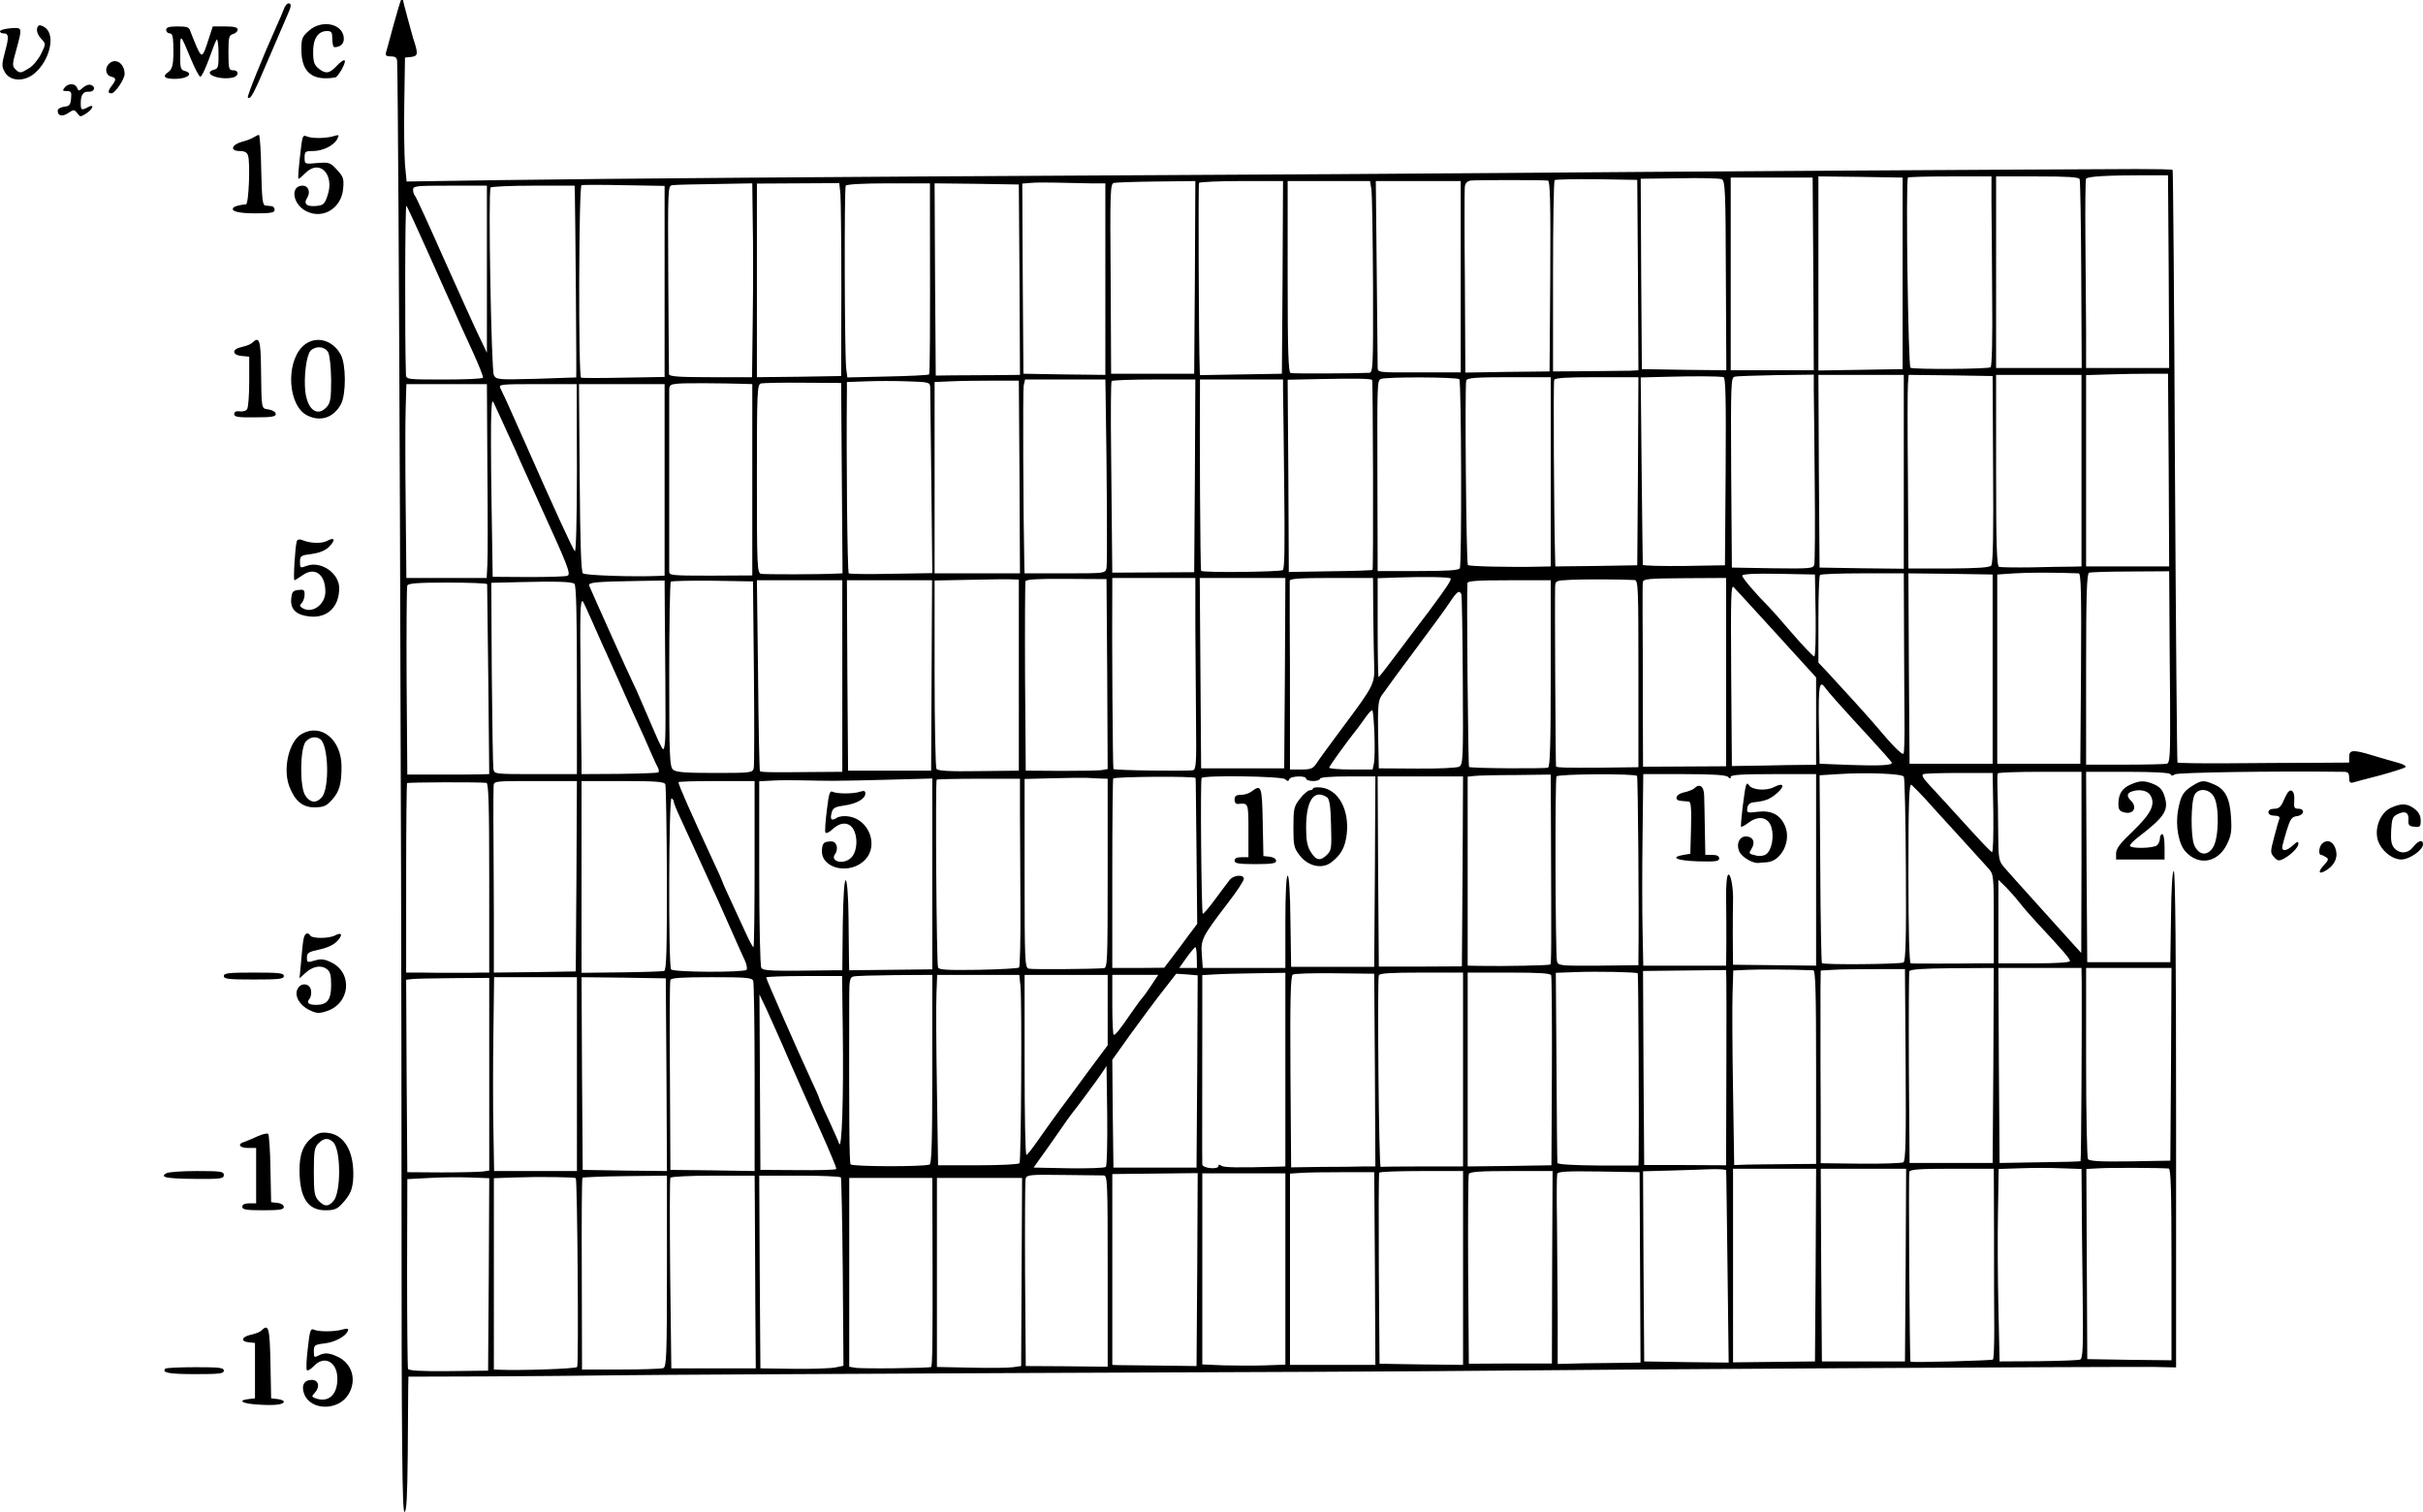 <?xml version="1.0" standalone="no"?>
<!DOCTYPE svg PUBLIC "-//W3C//DTD SVG 20010904//EN"
 "http://www.w3.org/TR/2001/REC-SVG-20010904/DTD/svg10.dtd">
<svg version="1.0" xmlns="http://www.w3.org/2000/svg"
 width="1050pt" height="655.202pt" viewBox="0 0 1050 655.202"
 preserveAspectRatio="xMidYMid meet">
<g transform="translate(-40,702.451) scale(0.1,-0.1)"
fill="#000000" stroke="none">
<path d="M2138 7025 c-3 -6 -18 -55 -33 -110 -15 -55 -29 -108 -32 -117 -4
-14 1 -18 21 -18 20 0 26 -5 27 -22 7 -228 19 -3396 19 -4911 0 -1099 3 -1378
13 -1374 9 3 12 64 14 253 1 137 2 268 2 291 l1 42 333 1 c182 1 442 3 577 5
135 2 945 6 1800 10 855 3 1755 7 2000 10 552 6 2732 18 2858 16 l92 -2 0
1076 c0 694 -3 1075 -10 1075 -6 0 -11 -77 -12 -197 l-3 -198 -180 0 -180 0
-3 413 -2 412 179 0 c115 0 182 -4 186 -10 5 -8 11 -8 19 -1 10 8 424 15 734
11 17 0 22 -6 22 -26 0 -19 4 -24 18 -20 9 3 62 17 117 31 55 15 104 31 109
35 5 5 -11 14 -35 20 -24 7 -72 20 -107 31 -85 26 -102 25 -102 -6 l0 -25
-152 -1 c-84 0 -251 -1 -370 -2 -119 -1 -219 1 -222 3 -2 3 -7 581 -11 1285
-3 703 -8 1281 -10 1283 -2 3 -73 4 -157 4 -341 -1 -2191 -12 -2738 -17 -322
-3 -1048 -7 -1615 -10 -1328 -7 -2239 -14 -2742 -21 l-401 -6 -7 73 c-3 41 -5
162 -3 269 l3 195 28 3 c29 4 30 13 7 82 -7 24 -40 145 -44 165 -2 6 -4 6 -8
0z m7660 -1178 l2 -417 -180 0 -180 0 0 163 c-1 89 -2 271 -3 405 -1 134 0
247 3 252 6 10 91 15 250 15 l105 0 3 -418z m-1919 -17 l2 -410 -183 2 -183 3
-3 412 -2 413 167 2 c93 2 175 0 184 -4 15 -7 17 -50 18 -418z m379 8 l2 -418
-180 0 -180 0 0 418 0 417 178 0 177 0 3 -417z m387 2 l0 -415 -182 -3 -183
-3 0 421 0 420 183 -2 182 -3 0 -415z m385 308 c1 -62 2 -247 3 -411 2 -179
-1 -301 -7 -304 -12 -8 -335 -10 -347 -2 -10 6 -21 814 -11 824 3 3 86 5 184
5 l178 0 0 -112z m382 100 c3 -7 6 -194 7 -415 l2 -403 -186 0 -185 0 0 415 0
415 179 0 c134 0 180 -3 183 -12z m-2304 -6 c9 -2 12 -89 10 -414 l-3 -413
-182 -2 -183 -3 -2 393 c-2 215 -2 402 0 414 2 14 11 23 25 25 23 3 313 3 335
0z m390 -409 l2 -413 -37 -2 c-21 0 -104 -1 -185 -2 l-148 -1 0 411 c0 226 3
414 7 418 4 3 86 5 182 4 l176 -3 3 -412z m-2375 397 l67 0 0 -415 0 -415
-177 2 -178 3 -3 412 -2 412 37 3 c21 2 72 2 113 1 41 -1 105 -2 143 -3z m455
-407 l-3 -418 -180 0 -180 0 -2 412 c-3 385 -2 412 15 415 9 2 92 5 185 6
l167 2 -2 -417z m380 0 l-3 -418 -177 -3 -178 -3 -1 23 c-4 108 -7 803 -3 810
3 4 86 8 185 8 l179 0 -2 -417z m385 380 c3 -21 6 -208 7 -415 1 -356 0 -378
-17 -379 -64 -3 -330 -4 -340 -1 -10 3 -13 96 -13 418 l0 414 179 0 178 0 6
-37z m387 -378 l0 -414 -180 0 c-180 -1 -180 -1 -180 22 0 12 -2 199 -4 415
l-4 392 184 0 184 0 0 -415z m-3450 -20 l0 -414 -177 -3 c-98 -2 -181 -2 -185
0 -12 5 -10 830 2 834 5 2 89 2 185 0 l175 -3 0 -414z m382 257 c2 -92 2 -281
0 -419 l-3 -253 -179 0 c-137 0 -180 3 -181 13 0 6 -2 193 -3 414 -2 399 -2
402 18 405 12 2 94 4 183 5 l163 3 2 -168z m380 121 c2 -27 4 -214 4 -418 l-1
-370 -182 -3 -183 -2 0 419 0 420 179 1 178 1 5 -48z m388 -85 c1 -532 0 -691
-4 -696 -3 -3 -84 -7 -180 -9 l-174 -4 -5 38 c-7 57 -9 781 -2 793 4 6 76 10
186 10 l179 0 0 -132z m388 -285 l2 -413 -107 -1 c-60 0 -142 -1 -183 -1 l-75
-1 -3 417 -2 416 182 -2 183 -3 3 -412z m-2308 45 l0 -362 -34 71 c-19 39 -87
190 -152 335 -64 145 -120 267 -125 273 -5 5 -9 17 -9 27 0 17 13 18 160 18
l160 0 0 -362z m381 335 c2 -80 8 -803 6 -804 -1 0 -79 -3 -174 -6 -166 -4
-172 -4 -183 16 -11 22 -25 796 -14 813 3 4 86 8 185 8 l179 0 1 -27z m-636
-263 c48 -107 99 -222 114 -254 14 -33 49 -109 77 -170 28 -61 49 -114 47
-118 -2 -5 -78 -8 -169 -8 -163 0 -164 0 -165 23 -5 152 -4 736 2 730 4 -4 46
-96 94 -203z m7543 -943 l2 -417 -180 0 -180 0 0 415 0 414 98 3 c53 2 133 3
177 3 l80 0 3 -418z m-1930 404 c10 -1 12 -86 10 -408 l-3 -408 -177 -3 c-98
-1 -178 1 -179 5 0 5 -3 189 -5 410 l-4 402 122 3 c114 3 206 2 236 -1z m392
-53 c1 -35 2 -216 4 -402 2 -186 1 -347 -2 -358 -4 -17 -16 -18 -181 -16
l-176 3 -3 412 c-2 386 -1 412 15 415 10 3 91 5 181 7 l162 2 0 -63z m390
-358 l0 -420 -182 2 -183 3 -3 418 -2 417 185 0 185 0 0 -420z m387 11 c2
-271 0 -408 -8 -417 -7 -9 -56 -12 -184 -13 l-175 0 -2 382 c-2 210 -2 399 0
420 l3 37 182 -2 182 -3 2 -404z m383 -6 l0 -415 -42 -1 c-24 0 -101 -1 -173
-3 -71 -1 -136 0 -142 2 -10 3 -13 96 -13 418 l0 414 185 0 185 0 0 -415z
m-3074 393 c4 -5 6 -819 2 -823 -2 -2 -84 -5 -183 -6 l-180 -3 -2 417 -3 416
143 3 c157 3 216 2 223 -4z m378 3 c9 -13 11 -805 2 -819 -5 -9 -56 -12 -182
-12 l-174 0 -1 388 c-1 431 -1 434 14 444 16 10 335 9 341 -1z m396 -401 l0
-410 -47 -1 c-126 -3 -307 1 -312 7 -7 7 -14 781 -7 800 4 11 42 14 186 14
l180 0 0 -410z m378 3 l-3 -408 -177 -3 -178 -2 -1 37 c-5 180 -8 761 -4 771
3 9 50 12 185 12 l180 0 -2 -407z m-3067 364 c0 -12 2 -198 5 -414 l4 -392
-178 -3 c-97 -2 -180 -1 -184 2 -6 5 -11 505 -8 787 l0 42 83 3 c45 2 126 2
180 0 92 -3 97 -4 98 -25z m387 -389 l2 -418 -185 0 -185 0 0 415 0 414 68 3
c37 2 119 3 182 3 l115 0 3 -417z m373 365 c6 -358 8 -743 4 -760 -5 -23 -7
-23 -180 -23 l-175 0 -1 28 c-5 233 -7 764 -3 785 l6 27 174 0 174 0 1 -57z
m387 -360 l-3 -418 -177 -1 -178 -1 -1 106 c-1 58 -2 243 -4 411 -2 168 -1
308 2 313 2 4 85 7 184 7 l179 0 -2 -417z m382 365 c1 -29 3 -214 5 -410 3
-249 2 -359 -6 -364 -14 -8 -349 -12 -354 -3 -4 5 -7 623 -5 797 l0 32 180 0
180 0 0 -52z m-2332 33 l32 -1 0 -414 0 -415 -180 -1 c-166 0 -180 1 -180 17
0 20 0 742 0 785 0 24 4 27 38 30 32 3 190 2 290 -1z m420 -408 l3 -413 -23
-1 c-78 -4 -316 -4 -330 -1 -17 4 -18 32 -18 412 0 381 1 409 18 413 9 2 91 4
182 3 l165 -1 3 -412z m-1536 45 c2 -200 2 -389 0 -420 l-3 -58 -174 0 -174 0
-3 318 c-2 174 -2 363 0 420 l3 102 174 0 175 0 2 -362z m388 -5 c0 -230 -4
-363 -9 -357 -9 9 -85 174 -213 464 -57 129 -91 205 -110 243 -8 16 3 17 161
17 l170 0 1 -367z m380 -48 l0 -415 -22 -1 c-110 -5 -323 2 -332 11 -8 7 -12
140 -14 415 l-3 405 185 0 186 0 0 -415z m-679 200 c23 -49 47 -103 54 -120 7
-16 50 -111 95 -210 109 -239 124 -277 110 -285 -6 -4 -81 -6 -168 -6 l-157 1
-5 326 c-3 179 -3 352 -1 385 3 59 4 59 17 29 8 -16 32 -70 55 -120z m6807
-605 c10 0 12 -86 10 -412 l-3 -413 -180 0 -180 0 0 410 0 410 75 5 c60 4 174
4 278 0z m393 -143 c0 -84 2 -270 3 -415 1 -228 0 -263 -14 -267 -8 -2 -90 -4
-182 -4 l-168 0 0 414 c0 322 3 414 13 418 6 2 87 5 180 5 l167 1 1 -152z
m-1533 -39 c1 -98 -1 -178 -6 -178 -5 0 -47 44 -93 97 -46 54 -93 107 -104
118 -57 57 -115 125 -115 135 0 7 51 10 158 8 l157 -3 3 -177z m383 -65 c0
-137 2 -310 2 -386 1 -77 -1 -143 -4 -148 -5 -9 -50 37 -117 117 -19 24 -158
177 -214 237 l-38 40 0 187 c0 103 3 190 7 193 3 4 87 7 185 7 l178 0 1 -247z
m384 -168 l0 -410 -180 0 -180 0 -3 413 -2 412 182 -2 183 -3 0 -410z m-2349
393 c5 -6 -18 -40 -95 -144 -25 -32 -83 -110 -129 -171 -46 -62 -86 -113 -88
-113 -2 0 -4 97 -4 215 l0 214 88 3 c122 4 221 2 228 -4z m-1871 -419 l0 -414
-175 -2 c-127 -2 -176 1 -182 10 -4 7 -8 193 -8 414 l0 402 152 3 c84 2 167 3
183 2 l30 -1 0 -414z m383 5 l2 -412 -22 -4 c-13 -3 -93 -4 -178 -4 l-155 1
-3 405 c-1 223 0 410 2 416 3 8 58 11 178 10 l173 -1 3 -411z m382 199 c1
-120 2 -307 3 -415 2 -168 0 -198 -13 -201 -20 -5 -340 -1 -345 5 -3 3 -7 567
-5 786 l0 42 180 0 180 0 0 -217z m388 -195 l-3 -413 -180 0 -180 0 -3 413 -3
412 186 0 185 0 -2 -412z m383 250 c1 -90 3 -190 4 -223 2 -73 -3 -84 -134
-259 -53 -72 -106 -143 -115 -158 -16 -24 -25 -28 -67 -28 l-49 0 0 228 c0
125 0 306 -1 402 0 96 0 181 0 188 1 9 44 12 181 12 l180 0 1 -162z m1132 153
c16 -1 17 -27 17 -406 l0 -405 -157 -2 c-156 -1 -194 0 -200 5 -2 3 -6 712 -4
779 1 26 3 27 69 30 60 3 228 2 275 -1z m397 -399 l0 -408 -180 -1 -180 -1 -1
271 c0 150 0 326 -1 392 0 66 0 127 1 136 1 15 22 17 181 18 l180 1 0 -408z
m-4991 383 c8 -4 11 -137 11 -416 l0 -409 -179 0 c-179 0 -179 0 -183 23 -2
13 -5 199 -7 415 l-2 391 123 3 c155 4 224 2 237 -7z m392 -148 c4 -448 4
-525 -1 -552 -6 -32 -3 -38 -90 165 -22 52 -45 103 -51 114 -8 14 -166 366
-186 413 -5 14 30 17 210 20 l117 2 1 -162z m386 -237 c2 -217 2 -404 -1 -415
-5 -19 -13 -20 -169 -20 -124 0 -168 3 -180 14 -15 12 -17 53 -17 411 0 218 3
400 7 404 4 3 85 5 181 4 l175 -3 4 -395z m383 -15 l0 -415 -142 -1 c-164 -2
-210 -1 -215 4 -2 2 -6 189 -8 416 l-5 411 185 0 185 0 0 -415z m387 3 l-2
-413 -180 0 -180 0 -3 413 -2 412 184 0 185 0 -2 -412z m2683 8 c0 -314 -3
-405 -12 -408 -20 -5 -336 -3 -342 3 -4 4 -11 760 -7 797 1 9 44 12 181 12
l180 0 0 -404z m-4609 387 c0 -5 2 -191 5 -415 l4 -408 -42 -1 c-24 -1 -104
-1 -178 -1 l-135 0 -3 404 c-1 222 0 409 3 415 3 10 48 13 175 13 93 0 170 -3
171 -7z m5588 -216 l171 -188 0 -190 0 -189 -47 0 c-27 0 -109 -1 -183 -3
l-135 -2 -3 395 c-2 342 -1 393 11 380 8 -8 92 -100 186 -203z m-1366 171 c2
-7 5 -176 6 -375 2 -339 1 -362 -16 -371 -10 -5 -92 -9 -183 -8 l-165 1 -3
144 c-2 121 0 148 14 170 10 14 74 103 144 196 70 94 140 189 155 213 29 44
40 51 48 30z m-3763 -125 c24 -54 56 -127 73 -163 16 -36 37 -83 47 -105 9
-22 28 -62 40 -90 49 -107 82 -180 96 -214 9 -20 20 -44 25 -53 5 -9 5 -19 1
-21 -4 -2 -80 -5 -169 -6 l-163 -1 0 47 c-1 27 -2 192 -4 368 -3 290 -2 335 9
335 1 0 22 -44 45 -97z m5342 -282 c14 -19 55 -66 197 -220 47 -51 87 -97 89
-101 5 -12 -53 -15 -188 -10 l-125 5 -3 173 c-2 171 2 193 30 153z m-1956
-198 c2 -54 1 -110 -2 -125 l-6 -28 -94 0 c-52 0 -94 4 -94 8 0 6 70 104 128
177 4 6 18 25 31 43 13 18 25 31 28 28 3 -2 7 -49 9 -103z m2294 -184 c4 -6 8
-187 9 -404 2 -296 -1 -395 -10 -401 -13 -8 -346 -11 -354 -3 -2 3 -6 187 -7
410 l-3 404 80 5 c123 8 278 2 285 -11z m388 -157 c1 -97 -1 -172 -6 -170 -5
1 -56 55 -113 118 -57 63 -125 137 -151 165 -34 36 -43 51 -33 55 8 3 79 5
157 5 l143 0 3 -173z m382 -214 l-1 -393 -32 35 c-90 100 -279 309 -301 335
-25 29 -26 36 -27 155 0 69 -2 152 -3 185 -1 33 -1 63 1 68 2 4 85 7 184 7
l179 0 0 -392z m-2299 138 c2 -515 2 -577 -3 -581 -4 -4 -200 -8 -305 -6 l-53
1 0 409 0 410 28 3 c15 2 96 4 180 4 l152 2 1 -242z m373 236 c4 -7 9 -591 6
-789 l0 -31 -174 -2 c-168 -1 -174 0 -179 20 -7 27 -9 789 -2 800 7 11 342 13
349 2z m394 -4 c9 -9 12 -9 12 0 0 9 48 12 185 12 l185 0 0 -415 0 -415 -180
2 -180 2 -1 115 c0 64 0 135 1 159 2 59 -10 123 -21 116 -6 -3 -10 -49 -9
-102 1 -54 1 -141 1 -194 l-1 -98 -180 0 -179 0 -3 153 c-2 83 -2 270 0 415
l3 262 177 0 c125 0 182 -4 190 -12z m-2720 -7 l32 -1 0 -410 c0 -383 -1 -410
-17 -411 -55 -4 -311 -6 -325 -2 -17 4 -18 32 -18 413 l0 409 118 3 c64 2 131
2 147 2 17 -1 45 -2 63 -3z m413 2 c1 -4 2 -148 4 -320 l3 -312 -40 -53 c-21
-29 -53 -72 -71 -95 l-32 -42 -112 -1 -113 0 0 408 c0 225 2 411 4 413 8 8
356 11 357 2z m388 -5 c11 -10 14 -10 18 0 5 14 73 17 73 2 0 -5 14 -10 30
-10 17 0 30 5 30 10 0 6 47 10 120 10 l120 0 -2 -412 -3 -413 -180 0 -180 0
-3 198 c-1 120 -6 197 -12 197 -6 0 -10 -76 -10 -200 l0 -200 -179 0 -179 0
-4 58 c-5 65 0 76 114 225 38 49 68 95 68 103 0 20 -43 17 -60 -3 -8 -10 -37
-48 -64 -85 -27 -37 -52 -66 -54 -63 -6 6 -11 577 -5 588 8 13 348 8 362 -5z
m769 -400 l-3 -411 -180 -1 -180 0 -3 412 -2 412 185 0 185 0 -2 -412z m-2728
393 c36 0 147 2 248 5 l182 5 0 -414 0 -413 -180 -2 -180 -2 -1 38 c0 20 -1
107 -2 192 -1 91 -6 157 -12 160 -6 3 -11 -65 -13 -192 l-2 -198 -33 0 c-281
-4 -309 -3 -318 11 -5 8 -9 191 -9 411 l0 397 58 3 c31 2 89 2 127 1 39 -1 99
-2 135 -2z m810 -143 c1 -84 1 -267 2 -406 1 -139 -2 -256 -6 -260 -4 -4 -84
-8 -177 -10 -135 -2 -170 0 -174 10 -7 17 -12 807 -6 814 2 2 85 4 183 4 l178
0 0 -152z m-2312 134 c9 -2 12 -92 12 -412 l0 -410 -35 0 c-19 -1 -71 -1 -115
-1 -44 0 -109 0 -145 1 l-65 0 0 408 c0 225 2 411 4 413 4 4 316 5 344 1z
m390 -404 l-3 -413 -177 -3 -178 -2 0 262 c-1 145 -1 322 -2 393 0 72 0 140 1
153 1 22 1 22 181 22 l180 0 -2 -412z m385 398 c3 -8 6 -191 7 -409 0 -312 -2
-396 -12 -400 -7 -2 -91 -5 -185 -6 l-173 -2 0 415 0 416 179 0 c143 0 180 -3
184 -14z m387 -346 c0 -198 -2 -360 -5 -360 -3 0 -18 28 -34 63 -77 166 -101
219 -101 222 0 2 -17 41 -39 87 -93 201 -151 331 -151 343 0 3 74 5 165 5
l165 0 0 -360z m5070 286 c25 -28 92 -102 150 -165 58 -64 115 -127 128 -141
21 -24 22 -32 22 -217 l0 -193 -75 0 c-41 -1 -120 -1 -175 -1 -55 0 -104 0
-110 1 -6 0 -10 137 -10 391 0 309 3 389 13 383 6 -5 32 -31 57 -58z m-5420
-17 c0 -5 13 -37 29 -71 27 -58 112 -245 166 -363 12 -27 39 -88 60 -135 21
-47 44 -100 53 -118 8 -18 11 -36 7 -40 -12 -12 -319 -11 -327 2 -12 18 -10
748 2 741 6 -3 10 -10 10 -16z m5830 -434 c17 -22 53 -63 78 -90 114 -122 142
-155 142 -165 0 -6 -54 -10 -155 -10 l-155 0 0 181 0 181 29 -28 c16 -16 44
-47 61 -69z m-3564 -240 l1 -45 -38 0 -39 0 32 45 c18 25 35 45 38 45 3 0 6
-20 6 -45z m2672 -55 c9 0 12 -91 12 -419 l0 -420 -117 -1 c-65 0 -145 -2
-178 -2 l-60 -2 -5 325 c-3 178 -4 368 -2 421 l3 97 62 3 c49 2 170 2 285 -2z
m400 -409 c2 -325 0 -416 -10 -423 -7 -4 -91 -7 -185 -6 l-173 2 0 91 c0 49 0
203 -1 340 0 138 0 285 0 327 l1 77 53 3 c28 2 111 3 182 3 l130 0 3 -414z
m380 -4 l-3 -422 -180 0 -180 0 -3 410 c-1 225 0 415 2 421 3 8 61 12 185 13
l181 1 -2 -423z m383 361 c1 -172 -2 -772 -5 -775 -1 -2 -81 -4 -177 -5 l-174
-3 -3 423 -2 422 180 0 180 0 1 -62z m387 -355 l-3 -418 -174 -3 c-133 -2
-176 1 -183 10 -4 7 -8 196 -8 421 l0 407 185 0 185 0 -2 -417z m-2311 394 c3
-4 6 -669 4 -803 l-1 -30 -175 0 c-109 1 -175 5 -176 11 -1 6 -3 193 -4 417
l-3 407 81 3 c101 4 268 0 274 -5z m384 -34 c1 -40 0 -580 -1 -748 l0 -50
-178 1 -177 0 -3 420 -2 421 180 2 180 2 1 -48z m-2293 -392 l-3 -416 -180 0
-180 0 -3 234 -2 233 82 115 c46 63 108 147 139 186 l56 72 47 -3 46 -4 -2
-417z m382 8 l0 -419 -27 -1 c-180 -5 -240 -4 -250 4 -9 6 -13 6 -13 -1 0 -17
-70 -10 -70 7 -1 14 0 296 0 708 l0 112 53 3 c28 2 109 4 180 5 l127 2 0 -420z
m388 -1 l2 -418 -47 0 c-27 -1 -109 -2 -183 -2 l-135 -2 -3 414 c-2 321 1 415
10 421 7 5 89 7 183 6 l170 -2 3 -417z m382 2 l0 -420 -175 0 c-96 0 -178 -1
-182 -2 -8 -3 -15 807 -8 830 3 9 49 12 185 12 l180 0 0 -420z m382 408 c2 -7
4 -195 3 -418 l-2 -405 -182 -3 -181 -2 0 420 0 420 179 0 c134 0 180 -3 183
-12z m-3070 -238 c4 -295 -4 -524 -16 -491 -4 13 -26 61 -47 107 -22 46 -39
86 -39 89 0 3 -16 40 -36 82 -54 116 -194 435 -194 442 0 3 74 6 165 6 l164 0
3 -235z m388 -169 c0 -318 -3 -410 -12 -413 -30 -10 -336 -9 -342 1 -6 8 -7
201 -6 730 0 67 3 80 18 84 9 3 90 5 180 6 l162 1 0 -409z m382 362 c7 -65 3
-757 -4 -769 -4 -5 -83 -9 -180 -9 l-173 0 -5 330 c-3 182 -4 367 -2 413 l3
82 178 0 178 0 5 -47z m378 -106 l0 -152 -82 -110 c-44 -61 -102 -138 -127
-172 -25 -34 -66 -91 -91 -127 -25 -36 -48 -66 -52 -66 -5 0 -8 176 -8 390 l0
390 180 0 180 0 0 -153z m188 106 c-18 -27 -35 -50 -38 -53 -4 -3 -25 -32 -48
-65 -52 -76 -68 -95 -76 -95 -3 0 -6 59 -6 130 l0 130 100 0 99 0 -31 -47z
m-2868 -383 l0 -418 -28 -4 c-16 -2 -96 -4 -178 -4 l-149 1 -3 417 -2 417 27
3 c16 2 97 3 181 4 l152 1 0 -417z m380 0 l0 -420 -180 0 -179 0 -3 178 c-2
97 -2 286 0 420 l3 242 179 0 180 0 0 -420z m388 -3 l2 -417 -182 2 -183 3 -3
418 -2 417 182 -2 183 -3 3 -418z m376 407 c3 -9 6 -197 6 -420 l0 -404 -182
3 -183 2 -2 405 c-2 223 -1 411 2 418 3 9 48 12 179 12 149 0 175 -2 180 -16z
m151 -334 c35 -80 97 -219 138 -310 41 -91 73 -168 71 -171 -2 -4 -77 -6 -166
-5 l-163 1 -2 380 -2 380 31 -65 c16 -36 59 -130 93 -210z m1377 -472 c-5 -5
-77 -7 -161 -6 l-152 3 32 45 c18 25 53 74 77 109 24 35 48 69 53 75 25 31
117 155 134 181 l20 30 3 -214 c1 -118 -1 -218 -6 -223z m4229 -131 c0 -67 2
-252 4 -410 3 -242 1 -289 -11 -294 -8 -3 -89 -6 -181 -7 l-168 -1 -5 230 c-3
127 -4 314 -2 417 l3 187 92 3 c51 2 131 2 180 0 l87 -3 1 -122z m377 124 c9
-1 12 -91 12 -416 l0 -415 -182 2 -183 3 -2 412 -2 412 57 3 c49 3 263 2 300
-1z m-1918 -8 c1 -5 3 -194 6 -421 l5 -412 -183 2 -183 3 -3 412 -2 412 112 3
c62 2 143 4 181 6 37 1 67 -1 67 -5z m388 -410 l-3 -418 -177 -2 -178 -2 0
419 0 420 180 0 180 0 -2 -417z m390 0 l-3 -418 -180 0 -180 0 -3 418 -2 417
185 0 185 0 -2 -417z m383 135 c0 -156 0 -341 1 -411 0 -71 -2 -131 -6 -134
-4 -4 -353 -14 -357 -9 -4 5 -9 812 -5 823 4 10 44 13 186 13 l180 0 1 -282z
m-2683 -150 l2 -418 -185 0 -185 0 0 414 0 415 48 3 c26 2 108 3 182 3 l135 0
3 -417z m382 2 l0 -420 -181 2 -181 3 -3 410 c-1 226 -1 413 2 418 2 4 85 7
184 7 l179 0 0 -420z m386 3 l-1 -417 -180 0 -180 -1 -3 405 c-1 223 0 411 3
417 3 10 49 13 184 13 l179 0 -2 -417z m381 0 l2 -413 -62 -1 c-34 0 -115 -1
-179 -2 l-118 -3 0 216 c-1 118 -2 301 -3 405 -2 105 -1 196 1 203 3 10 45 12
181 10 l176 -3 2 -412z m-2324 398 c16 -1 17 -28 17 -415 l0 -414 -177 2 -178
1 -3 395 c-1 217 0 404 2 415 5 19 13 20 163 18 87 -1 166 -2 176 -2z m405
-408 l-3 -418 -160 2 c-88 1 -170 2 -182 2 l-23 1 0 414 0 413 185 2 185 2 -2
-418z m382 3 l0 -415 -87 -3 c-49 -2 -130 -1 -180 0 l-93 4 0 414 0 414 180 0
180 0 0 -414z m-3452 -24 l-3 -417 -172 -2 c-124 -1 -172 2 -175 10 -2 7 -4
194 -4 417 l1 405 95 5 c52 3 132 4 178 2 l82 -3 -2 -417z m377 417 c7 -8 13
-806 6 -818 -5 -8 -248 -16 -338 -12 l-23 1 0 415 0 414 83 3 c118 4 266 2
272 -3z m395 -403 c0 -368 -2 -415 -16 -420 -9 -3 -91 -6 -184 -6 l-168 0 -1
413 c-1 227 0 415 3 418 3 2 86 6 185 7 l181 2 0 -414z m381 277 c0 -76 1
-264 2 -418 l2 -280 -183 0 -183 0 -5 408 c-2 225 -2 413 1 418 4 5 86 9 186
9 l179 0 1 -137z m373 129 c2 -4 6 -189 8 -412 l3 -404 -35 -7 c-19 -4 -100
-7 -180 -6 l-145 2 -3 418 -2 417 174 0 c96 0 177 -3 180 -8z m397 -349 c1
-372 -1 -466 -6 -472 -6 -5 -307 -9 -332 -3 l-23 4 0 409 0 409 180 0 180 0 1
-347z m386 -60 l-2 -408 -35 -5 c-19 -3 -101 -4 -182 -2 l-148 3 0 410 0 409
185 0 184 0 -2 -407z"/>
<path d="M7966 3620 c-7 -22 -25 -174 -21 -178 2 -2 17 6 33 18 43 32 84 24
98 -19 13 -41 2 -100 -22 -118 -10 -7 -28 -10 -43 -6 -34 8 -34 8 -20 31 17
27 5 52 -25 52 -30 0 -44 -36 -27 -69 13 -23 57 -48 81 -46 8 1 25 3 37 3 62
5 106 91 79 156 -20 49 -59 70 -118 63 -47 -6 -49 -5 -46 16 2 15 11 23 28 25
51 5 69 13 99 38 38 32 31 50 -11 28 -34 -18 -96 -13 -109 8 -6 10 -9 9 -13
-2z"/>
<path d="M7743 3609 c-6 -6 -26 -14 -45 -18 -36 -7 -46 -35 -13 -37 11 -1 26
-2 33 -3 10 -1 12 -28 10 -113 l-3 -113 -30 -5 c-61 -11 -28 -25 63 -28 77 -2
92 0 92 13 0 10 -10 15 -30 15 l-30 0 -2 108 c-1 59 -2 125 -3 147 0 41 -19
57 -42 34z"/>
<path d="M6090 3608 c0 -4 -7 -8 -14 -8 -8 0 -28 -17 -43 -37 -26 -33 -28 -44
-28 -123 0 -79 2 -90 27 -122 36 -47 96 -61 136 -31 43 32 61 65 68 123 12
106 -36 193 -111 202 -19 2 -35 0 -35 -4z m60 -38 c11 -7 16 -35 18 -119 3
-100 2 -111 -17 -130 -29 -29 -48 -26 -71 12 -15 24 -20 50 -20 105 0 118 34
168 90 132z"/>
<path d="M5824 3595 c-10 -8 -31 -15 -46 -15 -22 0 -28 -5 -28 -21 0 -13 6
-20 18 -18 42 4 42 3 42 -116 l0 -115 -30 0 c-20 0 -30 -5 -30 -15 0 -12 17
-15 90 -15 71 0 90 3 90 14 0 9 -12 16 -27 18 l-28 3 -3 148 c-3 155 -6 164
-48 132z"/>
<path d="M3983 3513 c-6 -48 -9 -92 -6 -96 3 -5 15 0 27 11 29 27 54 34 76 22
40 -22 42 -119 3 -147 -36 -27 -88 -8 -63 22 6 8 9 24 5 35 -5 16 -14 20 -33
18 -22 -2 -28 -9 -30 -35 -8 -83 123 -113 188 -43 57 61 17 170 -68 186 -21 4
-43 2 -55 -5 -24 -15 -31 -9 -23 22 5 20 14 25 54 31 53 7 92 29 92 52 0 12
-6 13 -22 8 -29 -10 -98 -10 -119 -1 -13 7 -17 -5 -26 -80z"/>
<path d="M1630 6985 c-5 -14 -18 -44 -29 -68 -65 -145 -131 -310 -127 -315 11
-11 24 12 90 168 37 85 73 170 81 188 18 39 19 52 5 52 -6 0 -15 -11 -20 -25z"/>
<path d="M567 6913 c-13 -12 -7 -37 13 -58 19 -21 19 -21 -2 -64 -12 -24 -35
-52 -52 -62 -37 -23 -41 -23 -60 -4 -13 13 -13 23 5 85 26 97 27 96 -26 92
-25 -2 -45 -8 -45 -13 0 -5 6 -9 14 -9 24 0 26 -13 8 -79 -15 -56 -15 -65 -1
-89 22 -40 84 -43 128 -6 68 57 93 169 45 200 -11 8 -24 11 -27 7z"/>
<path d="M1738 6891 c-29 -26 -32 -34 -32 -82 0 -98 48 -137 147 -120 12 2 47
64 41 73 -3 5 -18 -5 -34 -22 -32 -35 -49 -37 -80 -12 -18 15 -23 29 -23 70
-1 58 21 92 60 92 20 0 23 -5 23 -35 0 -19 4 -35 9 -35 25 0 41 14 41 36 0 65
-94 87 -152 35z"/>
<path d="M1120 6895 c0 -8 7 -15 15 -15 11 0 15 -12 16 -47 2 -83 -2 -107 -22
-121 -29 -20 -14 -31 38 -29 49 2 71 24 34 34 -19 5 -21 12 -20 82 0 83 -1 84
48 -34 16 -38 33 -71 39 -73 5 -1 21 32 37 75 15 43 30 82 34 86 4 4 8 -22 8
-59 1 -57 -2 -67 -18 -71 -56 -15 16 -47 78 -35 28 5 31 32 3 32 -18 0 -20 7
-20 76 0 67 2 76 20 81 11 3 20 12 20 19 0 10 -15 14 -54 14 l-54 0 -17 -52
c-27 -85 -30 -87 -53 -36 -11 26 -23 56 -27 67 -5 18 -14 21 -56 21 -37 0 -49
-4 -49 -15z"/>
<path d="M872 6748 c-19 -19 -14 -49 8 -55 24 -6 25 -13 5 -39 -18 -24 -19
-34 -2 -34 15 0 57 61 57 84 0 46 -40 72 -68 44z"/>
<path d="M680 6645 c-10 -13 -9 -15 9 -15 19 0 22 -5 19 -32 -2 -28 -8 -34
-30 -36 -16 -2 -28 -10 -28 -17 0 -23 20 -28 46 -10 24 16 26 15 39 -1 12 -17
14 -17 39 -1 31 21 36 43 7 27 -28 -15 -31 -13 -31 18 0 36 11 51 34 49 24 -2
33 21 11 29 -9 4 -24 -1 -35 -11 -18 -16 -20 -16 -26 -1 -8 20 -38 21 -54 1z"/>
<path d="M1500 6430 c-8 -6 -32 -15 -52 -20 -46 -13 -52 -40 -9 -40 21 0 32
-6 36 -20 10 -32 3 -210 -9 -211 -22 -1 -48 -8 -53 -13 -17 -16 18 -26 93 -26
68 0 84 3 84 15 0 8 -6 16 -12 16 -7 1 -20 2 -28 3 -12 1 -15 27 -18 154 -1
83 -6 152 -10 152 -4 0 -14 -5 -22 -10z"/>
<path d="M1706 6398 c-13 -108 -16 -148 -12 -148 3 0 16 11 30 25 62 62 127
-7 95 -99 -12 -36 -18 -41 -48 -44 -42 -4 -57 9 -40 35 16 26 5 53 -20 53 -55
0 -43 -82 17 -111 71 -36 152 13 159 98 4 43 1 52 -27 82 -29 32 -34 33 -86
29 -54 -5 -54 -5 -54 24 0 25 3 28 35 28 44 0 90 23 106 51 10 20 9 21 -17 13
-36 -10 -94 -10 -116 0 -14 6 -17 0 -22 -36z"/>
<path d="M1493 5539 c-6 -6 -26 -14 -45 -18 -44 -9 -44 -35 0 -39 l32 -3 0
-107 c0 -59 -4 -113 -9 -120 -4 -8 -19 -12 -32 -10 -16 2 -24 -2 -24 -12 0
-12 16 -15 90 -14 71 0 90 3 90 14 0 9 -13 17 -30 20 -34 6 -31 -7 -34 183 -1
118 -8 136 -38 106z"/>
<path d="M1710 5522 c-73 -74 -61 -255 20 -297 58 -30 116 -11 148 49 22 43
22 170 -1 213 -37 69 -116 86 -167 35z m112 -24 c7 -14 12 -62 13 -119 0 -81
-3 -100 -19 -118 -40 -44 -83 -14 -93 67 -7 66 5 158 23 177 23 22 61 19 76
-7z"/>
<path d="M1686 4679 c-7 -23 -16 -169 -10 -169 2 0 18 10 34 21 53 39 100 6
100 -70 0 -57 -58 -98 -100 -71 -12 7 -12 12 -2 22 6 6 12 23 12 36 0 20 -4
23 -27 20 -24 -3 -28 -8 -31 -39 -4 -45 22 -70 80 -76 77 -8 128 42 128 123 0
65 -80 120 -142 96 -27 -10 -28 -9 -28 18 0 26 4 28 51 34 35 5 59 15 76 32
29 30 23 43 -11 24 -24 -12 -74 -10 -108 5 -12 4 -19 2 -22 -6z"/>
<path d="M1709 3845 c-56 -30 -85 -150 -55 -229 25 -64 58 -91 112 -90 37 1
49 6 73 33 32 36 41 68 41 145 -1 115 -87 187 -171 141z m78 -23 c37 -23 42
-215 7 -253 -24 -27 -51 -23 -71 8 -25 38 -23 205 2 234 19 20 42 24 62 11z"/>
<path d="M9633 3625 c-37 -16 -53 -42 -53 -84 0 -25 5 -32 26 -37 39 -10 57
22 29 50 -19 19 -19 32 1 40 33 12 69 6 82 -15 24 -38 5 -79 -74 -155 -56 -53
-74 -77 -74 -97 l0 -27 105 0 105 0 0 55 c0 30 -4 55 -10 55 -5 0 -10 -8 -10
-18 0 -10 -5 -23 -12 -30 -14 -14 -118 -16 -118 -2 0 5 16 22 36 37 116 89
134 117 113 180 -8 25 -21 39 -45 49 -41 17 -60 17 -101 -1z"/>
<path d="M9905 3622 c-44 -27 -54 -43 -66 -106 -13 -70 2 -150 33 -183 58 -62
140 -46 179 34 18 37 21 57 17 117 -5 83 -26 122 -75 142 -42 18 -52 18 -88
-4z m90 -52 c23 -44 20 -176 -4 -216 -25 -41 -63 -37 -83 10 -15 37 -14 186 2
216 17 32 66 27 85 -10z"/>
<path d="M10316 3593 c-4 -5 -14 -23 -21 -40 -11 -25 -20 -33 -39 -33 -16 0
-26 -6 -26 -15 0 -9 10 -15 26 -15 17 0 24 -5 22 -12 -3 -7 -13 -43 -23 -81
-17 -64 -17 -68 0 -87 14 -16 21 -17 39 -8 33 17 66 50 66 66 0 12 -6 10 -23
-6 -26 -24 -47 -29 -47 -9 0 6 9 39 19 72 16 51 22 60 45 63 31 4 36 32 6 32
-18 0 -20 5 -18 36 3 35 -10 53 -26 37z"/>
<path d="M10763 3525 c-53 -23 -80 -104 -52 -158 20 -38 60 -67 95 -67 35 0
94 41 94 66 0 22 -20 17 -42 -11 -23 -30 -58 -32 -82 -6 -13 14 -16 33 -14 77
3 50 6 60 27 70 33 17 50 8 48 -24 -2 -23 3 -28 26 -30 24 -3 27 0 27 27 0 20
-8 36 -26 50 -31 24 -56 26 -101 6z"/>
<path d="M10462 3368 c-13 -13 -16 -48 -4 -48 4 0 14 -5 22 -10 12 -7 11 -13
-9 -34 -30 -32 -22 -44 14 -20 36 24 49 60 34 96 -12 29 -37 36 -57 16z"/>
<path d="M1716 2958 c-3 -13 -8 -57 -11 -98 l-7 -75 24 22 c32 30 68 37 93 19
16 -11 20 -26 20 -71 0 -63 -17 -85 -65 -85 -33 0 -43 9 -29 26 6 7 9 23 7 36
-4 31 -43 37 -58 8 -16 -29 7 -71 50 -92 30 -15 42 -16 73 -6 105 32 118 167
21 213 -30 14 -44 15 -71 7 -31 -9 -33 -9 -33 13 0 20 7 25 54 35 33 7 62 20
76 35 27 28 22 42 -8 26 -26 -14 -99 -14 -107 -1 -11 17 -24 11 -29 -12z"/>
<path d="M1370 2795 c0 -13 21 -15 130 -15 109 0 130 2 130 15 0 13 -21 15
-130 15 -109 0 -130 -2 -130 -15z"/>
<path d="M1515 2100 c-22 -10 -48 -21 -57 -24 -31 -9 -20 -26 17 -26 l35 0 0
-120 0 -120 -30 0 c-20 0 -30 -5 -30 -15 0 -12 17 -15 90 -15 71 0 90 3 90 14
0 9 -12 16 -27 18 l-28 3 -3 145 c-1 79 -6 148 -10 151 -4 4 -25 -1 -47 -11z"/>
<path d="M1757 2099 c-43 -33 -60 -75 -59 -149 1 -116 36 -170 112 -170 38 0
51 5 72 28 37 40 47 64 49 118 3 107 -37 179 -107 189 -30 4 -45 1 -67 -16z
m87 -24 c34 -34 34 -218 1 -255 -23 -26 -39 -25 -65 2 -17 19 -20 35 -20 125
0 90 3 106 20 123 24 24 43 25 64 5z"/>
<path d="M1120 1940 c-28 -17 0 -23 125 -24 113 -1 125 1 125 17 0 15 -12 17
-117 17 -65 0 -125 -4 -133 -10z"/>
<path d="M1533 1259 c-6 -6 -26 -14 -44 -18 -41 -8 -49 -29 -12 -33 l28 -3 0
-120 0 -120 -27 -3 c-51 -6 -29 -20 40 -24 73 -5 112 0 112 13 0 4 -12 9 -27
11 l-28 3 -3 153 c-3 153 -8 172 -39 141z"/>
<path d="M1734 1183 c-6 -48 -8 -91 -4 -96 3 -4 17 4 30 18 45 48 101 19 102
-53 1 -72 -39 -108 -97 -86 -15 6 -15 8 0 24 23 26 15 55 -14 55 -34 0 -47
-26 -32 -63 29 -71 148 -71 191 0 37 61 17 133 -46 163 -38 18 -58 19 -85 5
-17 -9 -19 -7 -19 18 0 27 3 30 46 35 45 5 94 31 102 56 3 9 -4 10 -25 4 -35
-10 -103 -10 -124 0 -13 6 -17 -6 -25 -80z"/>
<path d="M1117 1094 c-18 -18 15 -24 129 -24 104 0 124 2 124 15 0 13 -20 15
-123 15 -68 0 -127 -3 -130 -6z"/>
</g>
</svg>

